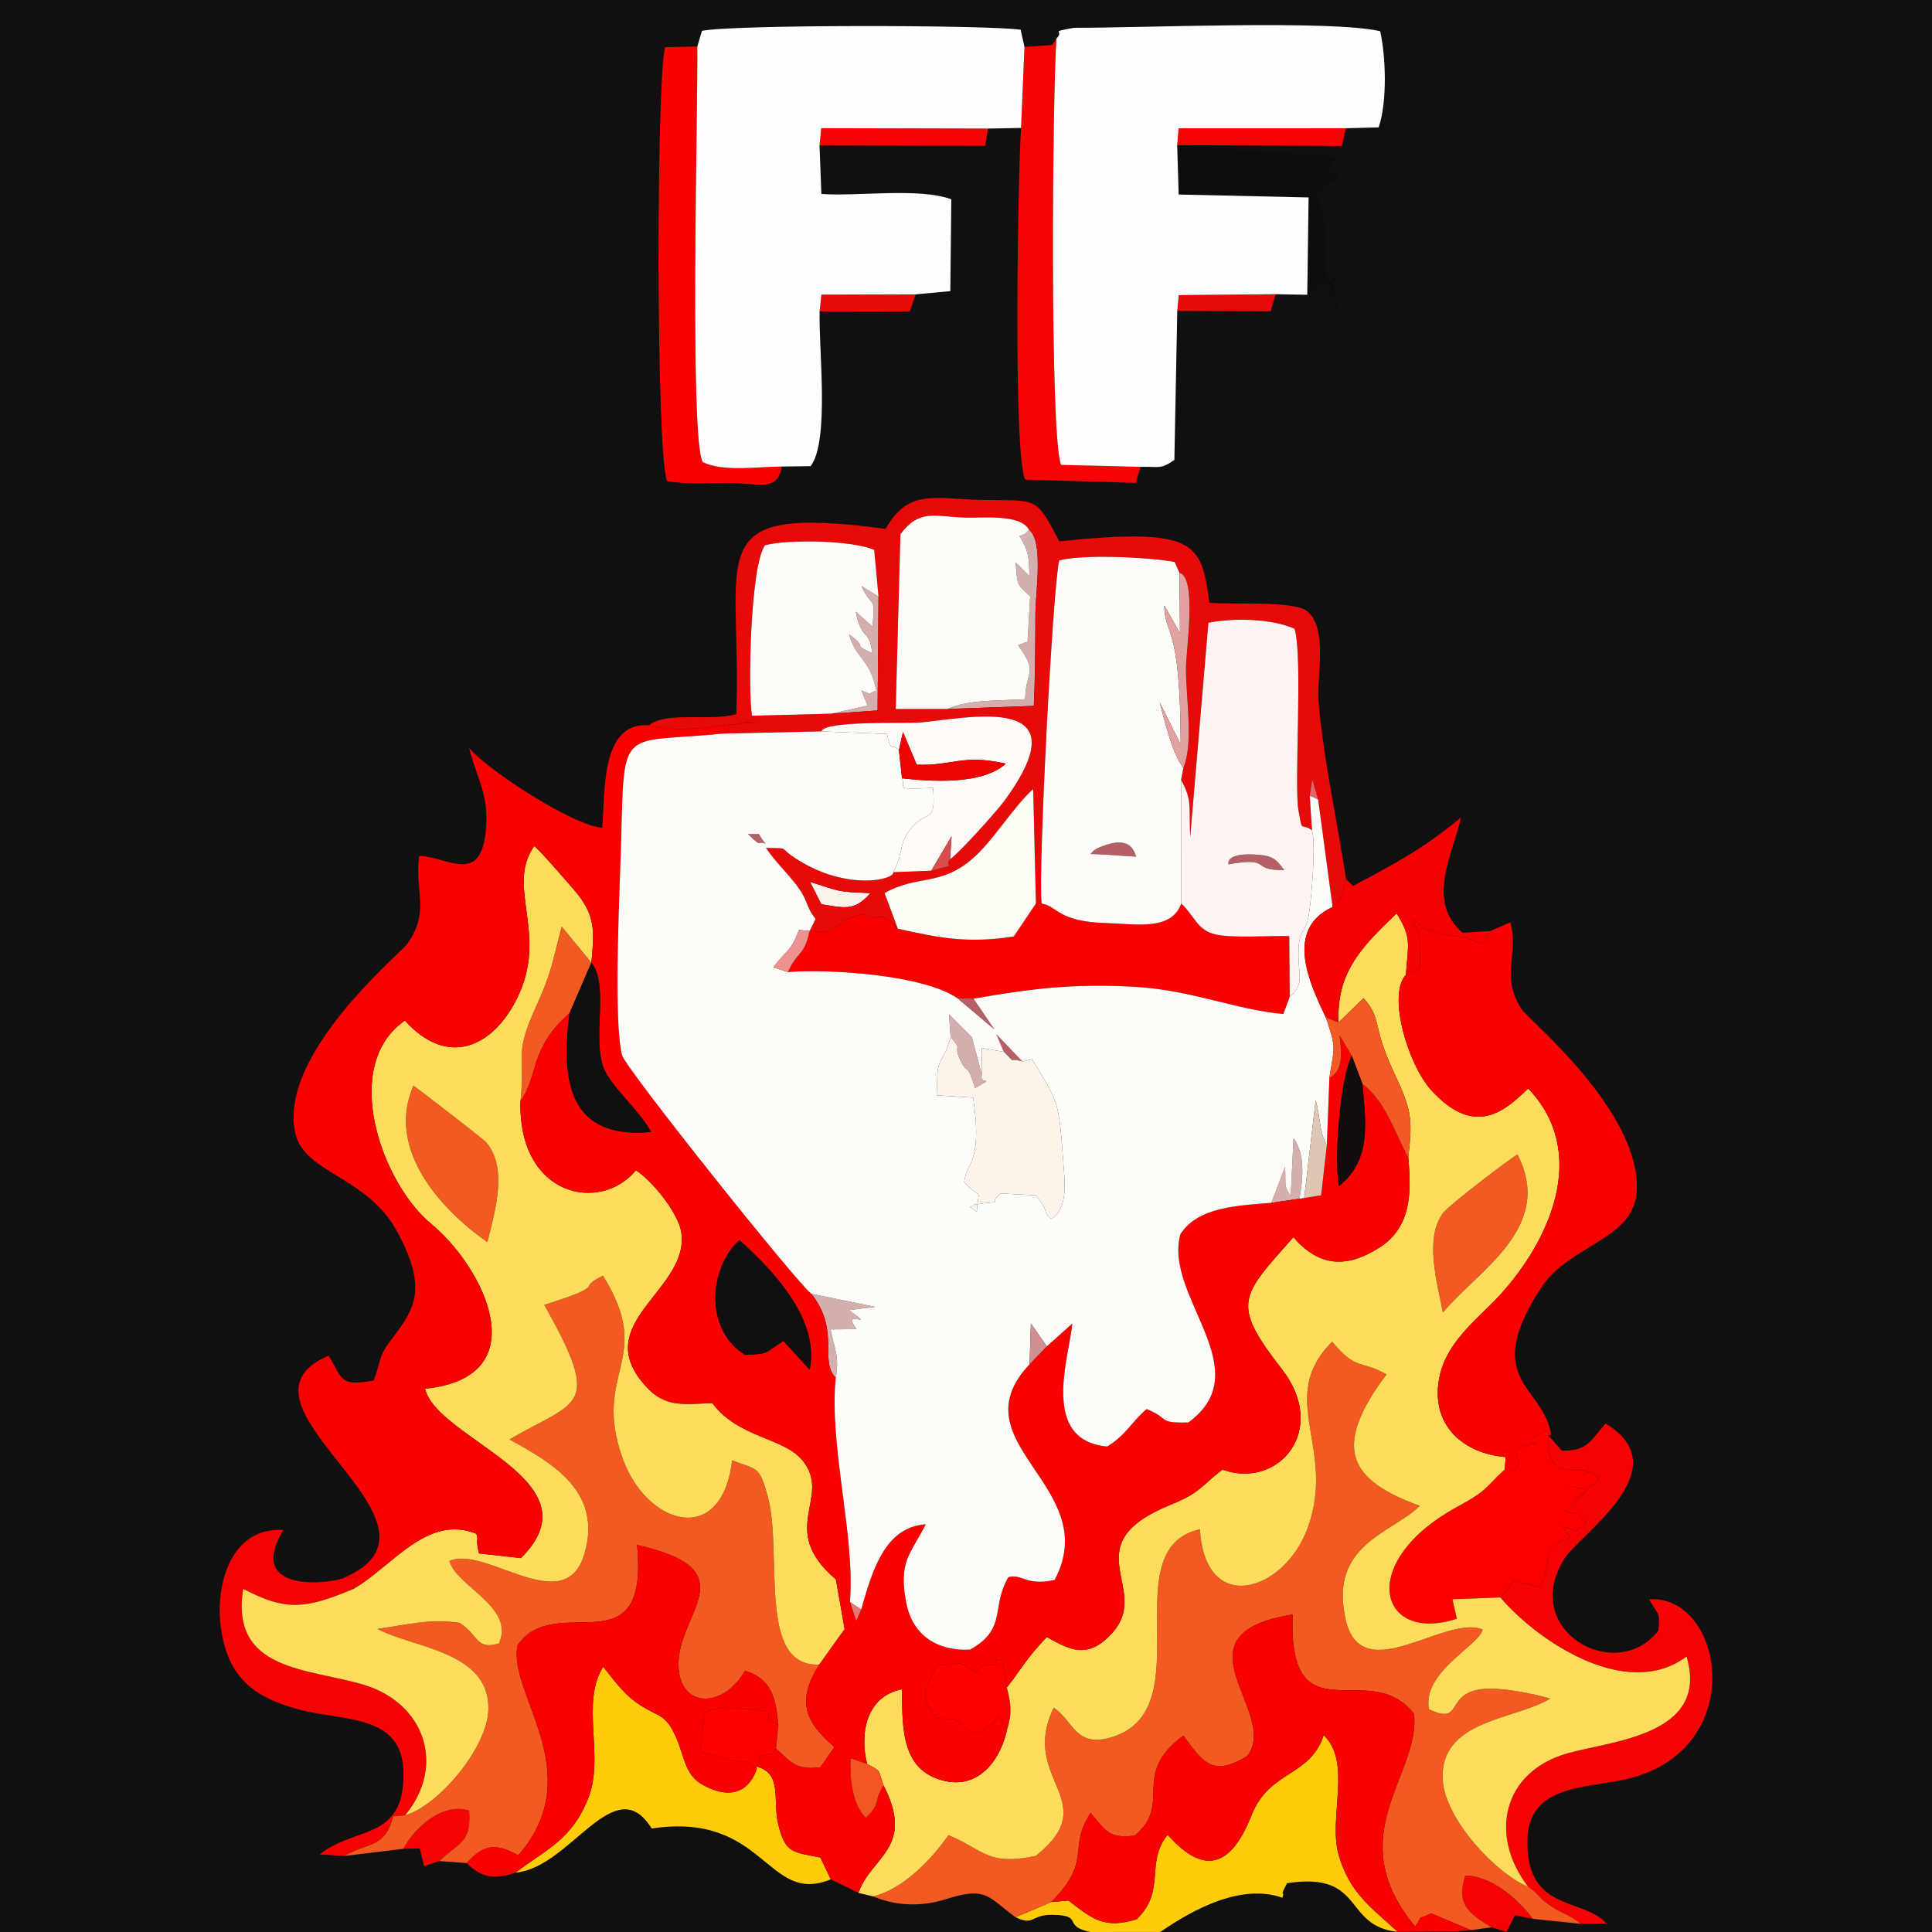 <?xml version="1.0" encoding="UTF-8"?>
<!DOCTYPE svg PUBLIC "-//W3C//DTD SVG 1.1//EN" "http://www.w3.org/Graphics/SVG/1.1/DTD/svg11.dtd">
<!-- Creator: CorelDRAW 2017 -->
<svg xmlns="http://www.w3.org/2000/svg" xml:space="preserve" width="200mm" height="200mm" version="1.1" style="shape-rendering:geometricPrecision; text-rendering:geometricPrecision; image-rendering:optimizeQuality; fill-rule:evenodd; clip-rule:evenodd"
viewBox="0 0 20000 20000"
 xmlns:xlink="http://www.w3.org/1999/xlink">
 <defs>
  <style type="text/css">
   <![CDATA[
    .fil3 {fill:#0D0D0D}
    .fil14 {fill:#0F0F0F}
    .fil0 {fill:#101010}
    .fil20 {fill:#120D0D}
    .fil1 {fill:#B56066}
    .fil26 {fill:#D08F90}
    .fil2 {fill:#D5AEAE}
    .fil27 {fill:#D74E4C}
    .fil24 {fill:#DDC6B3}
    .fil21 {fill:#E1A19E}
    .fil29 {fill:#E36766}
    .fil8 {fill:#E80A08}
    .fil28 {fill:#EA7573}
    .fil22 {fill:#EC0201}
    .fil25 {fill:#ED9190}
    .fil9 {fill:#F25A22}
    .fil19 {fill:#F25A25}
    .fil23 {fill:#F35623}
    .fil7 {fill:#F50403}
    .fil17 {fill:#F60101}
    .fil11 {fill:#FA0101}
    .fil18 {fill:#FBFCF4}
    .fil10 {fill:#FCDC5A}
    .fil4 {fill:#FCF3EB}
    .fil6 {fill:#FD0000}
    .fil5 {fill:#FECC0B}
    .fil15 {fill:#FEF5F3}
    .fil16 {fill:#FEFAF6}
    .fil12 {fill:#FEFCF8}
    .fil13 {fill:#FEFEFE}
   ]]>
  </style>
 </defs>
 <g id="Capa_x0020_1">
  <rect class="fil0" width="20000" height="20000"/>
  <path class="fil1" d="M13294.94 9007.22c-90.49,-120.95 -121.05,-152.18 -313.7,-161.6 -302.33,-14.78 -263.07,100.48 -264.23,101.9 468.15,-80.78 211.61,65.55 577.93,59.7z"/>
  <path class="fil1" d="M11288.62 8840.17c172.53,4.47 326.53,21.33 474.05,27.57 -17.79,-23.81 -35.28,-238.91 -373.47,-99.01 -76.4,31.6 -74.84,48.24 -100.58,71.44z"/>
  <polygon class="fil1" points="10078,10338.07 9905.8,10329.88 10295.22,10657.98 "/>
  <path class="fil1" d="M10391.52 10888.38c155.01,151.23 14.28,47.95 192.4,99.86l-270.62 -283.52 78.22 183.66z"/>
  <path class="fil1" d="M7926.04 8734.25c-120.92,-139.93 0.16,-88.65 -184.06,-102.29 157.5,157.64 88.8,64.9 184.06,102.29z"/>
  <path class="fil2" d="M9809.9 7338.97l891.97 -31.58c15.07,-318.11 15.72,-639.64 16.92,-959.17 0.81,-212.7 86.36,-751.63 -66.95,-863.59 -60.2,61.32 -14.5,27.98 -98.72,65.52 101.74,162.77 99.33,231.77 102.69,412.14l-142.36 -140.23c23.89,233.89 -4.92,207.01 150.72,351.25l-26.88 469.94c-1.8,7.91 -18.56,5.11 -21.02,5.99l-49.61 18.59c-3.55,1.35 -18.57,7.7 -27.67,11.97 216.5,297.81 80.22,248.22 73.03,558.38 -250.56,16.96 -586.86,0.16 -802.12,100.79z"/>
  <path class="fil2" d="M8604.18 7388.05l480.88 -33.55 9.37 -1178.46 -176.74 -109.79c109.6,245.6 149.54,80.47 113.98,418.77l-173.57 -154c63.62,319.19 136.99,160.13 172.39,431.28 -233.88,-108.76 -24.6,-39.13 -241.97,-197.18 78.53,272.43 212.03,238.56 283.74,585.1 -118.47,31.73 -6.97,55.56 -155.47,-3.2l64.67 157.02 -377.28 84.01z"/>
  <path class="fil2" d="M8651.68 14263.24c36.42,-208.64 -3.91,-275.35 -54.79,-501.33l269.79 -2.96c-174.01,-239.11 231.29,32.15 -76.98,-197.19l270.04 -33 -660.49 -135.47c302.21,382.61 76.97,692.07 252.43,869.95z"/>
  <path class="fil2" d="M9841.63 10737.9c133.94,148.68 17.49,63.98 101.43,240.13 77.32,162.26 61.51,-3.02 150.64,285.63 234.6,-140.39 42.52,-7.16 69.67,-141.89l-102.25 -383.73 -237.69 -237.47 18.2 237.33z"/>
  <path class="fil2" d="M13160.55 12451.38l290.69 -41.81c40.04,-213.14 58.81,-466.75 -60.88,-628.19l-28.48 594.58c-80.19,-99.46 -46.75,-124.97 -59.35,-295.61l-141.98 371.03z"/>
  <path class="fil3" d="M13532.88 3051.62l190.01 -136.9c121.83,164.77 79.63,-105.63 97.27,171.78 17.31,272.26 -2.82,45.35 -46.03,78.4 151.8,52.1 43.65,13.32 95.17,-14.7 -106.92,-175.63 -154.58,-49.07 -23.36,-293.24l-99.57 52.63c-94.36,-444.47 56.47,-441.46 -115.14,-898.75l256.28 -199.78c-72.05,-7.41 -49.88,7.19 -141.67,-71.34l76.66 -83.07c9.52,-11.24 13.56,-6.23 23.38,-35.8l-1659.57 -116.15 15.4 509.05 1344.75 30.3 -13.58 1007.57z"/>
  <path class="fil4" d="M10583.92 10988.24c-178.12,-51.91 -37.39,51.37 -192.4,-99.86l-227.02 -38.42 -1.13 271.81c-27.15,134.73 164.93,1.5 -69.67,141.89 -89.13,-288.65 -73.32,-123.37 -150.64,-285.63 -83.94,-176.15 32.51,-91.45 -101.43,-240.13l-46.84 134.21c-113.27,201.89 -83.69,172.81 -98.7,466.05l377.37 24.64c24.5,167.95 48.79,374.82 15.13,553.81 -29.59,157.28 -82.39,154.08 -107.72,319.69 199.81,219.53 148.44,19.88 131.41,307.5 -132.12,-84.48 -40.57,-31.46 -27.15,-72.97 374.86,-57.43 109.3,26.38 271.35,-116.32l366.77 19.21c153.61,188.08 63.6,175.28 161.71,244.55 174.3,-116.19 137.99,-371.3 120.98,-605.85 -46.97,-647.66 -55.54,-599.58 -320.65,-1047.19l-101.37 23.01z"/>
  <path class="fil4" d="M8503.32 9361.22c235.32,35.37 340.26,76.18 506.96,-115.66 -357.69,-15.83 -291.18,-11.23 -625.14,-116.52l118.18 232.18z"/>
  <path class="fil5" d="M10883.53 19689.48l-370.37 157.7c194.33,92.44 156.19,-27.11 379.76,-24.69 337.73,3.63 92.88,115.43 396.23,177.51l723.54 -0.79c332.43,-230.16 835.24,-505.55 1262.41,-353.81 31.57,-89.49 -38.55,18.46 47.89,-150.65 811.11,-124.76 575.29,445.61 1146.28,503.55 -277.12,-255.27 -498.23,-401.59 -611.85,-797.29 -109.66,-381.99 141.54,-956.96 -154.37,-1238.95 -139.74,432.84 -561.87,362.19 -745.11,825.16 -211.27,533.82 -486.04,639.19 -870.65,206.31 -237.11,294.66 -10.58,575.02 -321.1,875.67 -330.77,98.27 -449.49,4.65 -704.89,-194.89l-177.77 15.17z"/>
  <path class="fil5" d="M5335.79 19385.1c569.07,-45.33 1026.13,-1078.13 1410.2,-456.53 1179.66,-177.58 1187.6,800.05 1854.26,526.31l-107.65 -225.26c-279.19,-59.3 -364.48,-35.97 -437.18,-349.22 -59.38,-255.95 47.12,-521.36 -225.51,-593.65l4.03 27.34c-95.23,269.66 -314.97,300.92 -561.98,160.97 -181.36,-102.73 -185.26,-282.55 -266.39,-473.39 -119.59,-281.34 -189.13,-215.5 -416.2,-375.69 -143.63,-101.3 -246.4,-249.5 -345.03,-371.73 -238.83,381.27 17.4,922.06 -154.44,1359.69 -167.79,427.29 -425.61,524.78 -754.11,771.16z"/>
  <path class="fil6" d="M15576.48 15212.29c-201.76,181.5 -161.04,207.11 -485.74,383.09 -1060.1,574.47 -815.15,1427.37 -9.71,1161.51l-44.98 -201.97 495.6 -17.9 146.34 -177.28 253.54 71.86c193.81,-293.65 -48.32,-395.38 323.92,-509.97l-80.5 -117.39c243.36,50.44 55.43,77.86 250.51,-37.83 -161.9,-142.92 22.17,-57.22 -226.53,-123.02l230.34 -224.08 -223.63 -36.45c294.57,38.13 176.61,50.13 354.37,-73.47 -108.81,-70.72 -36.42,-52.23 -165.23,-82.65 -102.71,-24.25 -413.28,59.1 -364.63,-366.35l27.32 -6.1 -63.27 -46.99c-379.46,223.57 187.49,56.94 -302.22,186.28l31.52 167.67c-54.14,91.87 -12.36,60.7 -147.02,51.04z"/>
  <path class="fil6" d="M10422.66 17917.13c54.83,-186.03 46.84,-264.7 -0.1,-448.07 -85.02,-524.75 -45.33,-103.8 -159.54,-390.17 147.92,295.44 -74.41,38 -156.62,242.71 -13.86,-10.69 -29.43,-28 -39.59,-34.51 -164.24,-105.23 -85.51,-57.47 -366.46,-47.45 -123.68,256.57 -192.33,288 -9.25,548.8l188.88 7.55c86.66,36.22 188.37,306.31 467.1,-34.06l75.58 155.2z"/>
  <path class="fil6" d="M7833.94 18314.09l-4.03 -27.34c136.89,-149.71 -120.68,-81.33 165.64,-132.51l37.98 -53.82 24.13 -240.56c-132.23,-93.14 -98.03,13.97 -102.8,-146.2l-324.84 -28.1c-135.97,-15.84 -219.11,-5.56 -338.14,42.45l-37.1 415.33c170.89,27.91 211.82,55.88 317.38,79.8 156.03,35.36 104.3,-35.62 261.78,90.95z"/>
  <path class="fil7" d="M16030.15 14860.39c-48.65,425.45 261.92,342.1 364.63,366.35 128.81,30.42 56.42,11.93 165.23,82.65 -177.76,123.6 -59.8,111.6 -354.37,73.47l223.63 36.45 -230.34 224.08c248.7,65.8 64.63,-19.9 226.53,123.02 -195.08,115.69 -7.15,88.27 -250.51,37.83l80.5 117.39c-372.24,114.59 -130.11,216.32 -323.92,509.97l-253.54 -71.86 -146.34 177.28c348.89,413.65 1285.59,1087.32 1928,611.58 239.02,811.53 -762.6,870.18 -1228.81,1000.53 -671.88,187.85 -824.06,845.08 -411.52,1383.06 162.76,114.16 73.82,91.09 235.28,199.09 141.34,94.55 174.01,75.95 312.54,184.57l263.67 -3.84c-252.09,-275.24 -830.79,-116.43 -818.93,-861.7 9.28,-582.3 616.3,-536.6 1030.75,-634.27 1274.44,-300.33 1003.52,-1909.97 230.03,-1860.17 89.49,176.22 114.23,103.78 94.91,324.52 -435.17,562.34 -1443.54,0.84 -971.93,-746.6 161.44,-255.85 1198.2,-927.57 425.89,-1397.43 -151.39,165.73 -179.77,288.51 -454.75,280.22l-136.63 -156.19z"/>
  <path class="fil7" d="M10605.46 485.37l-35.47 839.09c-32.02,484.33 -84.38,3374.05 42.37,3640.69l1146.36 33.66 46.49 -165.84 -820.65 -20.5c-119.98,-282.77 -88.93,-3887.08 -47.6,-4413.92l-45.26 67.12 -286.24 19.7z"/>
  <path class="fil7" d="M3564.02 19212.79c257.04,-147.68 422.89,-78.83 506.35,-410.97l123.76 -10.24c425.51,-515.14 201.12,-1161 -427.82,-1350.57 -572.32,-172.49 -1385.45,-137.3 -1249.11,-993.31 447.05,233.36 642.01,207.9 1135.57,3.73 51.32,-170.28 76.97,-125.04 -105.61,-111.9 -192.26,64.16 -999.2,136.88 -613.9,-501.34 -532.21,-32.67 -706.85,548.03 -648.1,1000.7 67.68,521.53 337.88,733.79 816.63,859.54 470.66,123.65 1077.65,41.85 1075.41,672.02 -2.42,688.67 -497.39,528.88 -867.64,826.93l254.46 15.41z"/>
  <polygon class="fil7" points="8483.69,1505.99 10198.03,1510.09 10229.08,1330.98 8502.08,1326.93 "/>
  <polygon class="fil7" points="12186.05,1502.57 13890.82,1511.26 13932.43,1327.73 12201.16,1327.94 "/>
  <path class="fil7" d="M4175.16 19138.91l170.67 -3.76 44.69 183.21 158.08 -52.95c198.66,-193.11 333.43,-184.85 308.22,-521.54 -275.19,-91 -566.13,177.71 -681.66,395.04z"/>
  <path class="fil7" d="M15439.94 19951.62l156.31 46.98 85.25 -171.66 185.53 36.62c-149.46,-205.52 -432,-448.96 -698.92,-447.53 -94.67,303.99 37.02,388.89 271.83,535.59z"/>
  <path class="fil8" d="M8385.14 9129.04c333.96,105.29 267.45,100.69 625.14,116.52 -166.7,191.84 -271.64,151.03 -506.96,115.66l-118.18 -232.18zm2266.7 -3644.41c153.31,111.96 67.76,650.89 66.95,863.59 -1.2,319.53 -1.85,641.06 -16.92,959.17l-891.97 31.58 -537.37 1.05 48.82 -1809.9c196.95,-263.36 351.27,-182.9 664.99,-172.12 184.75,6.35 579.71,-39.83 665.5,126.63zm-1557.41 691.41l-9.37 1178.46 -480.88 33.55 -820.42 21.07c-42.57,-287.98 -15.03,-1554.19 134.87,-1764.31 242.26,-64.7 901.56,-51.52 1130.98,47.49l44.82 483.74zm-2375.83 1332.43c444.31,109.93 835.96,-52.41 1192.21,-22.7 -14.46,-0.31 -195.4,-9.47 -197.22,-9.08 -282.18,59.44 -75.73,-18.39 -223.94,116.96l1013.54 -22.52c32.62,-114.34 874.03,-78.62 1029.64,-92.51 484.37,-43.26 1695.09,-321.36 862.58,813.95 -77.24,105.33 -481.07,554.67 -560.52,601.64 -80.4,100.57 127.7,35.41 -194.41,119.05l-392.85 15.37c11.71,78.77 -469.57,192.13 -976.93,-120.59 -254.11,-156.64 -58.87,-119.34 -341.83,-130.93 103.7,151.24 180.42,216.06 292.58,355.4 158.66,197.11 108.07,239.71 221.56,379.77l-61.28 125.06c341.14,36.41 188.62,-82 546.04,-174.75 114.37,67.56 20.07,35.45 229.21,26.28l137.42 125.34 -137.23 -369.21c345.81,-197.37 602.24,-59.27 950.16,-392.52 204.27,-195.65 393.2,-510.8 588.38,-684.01l28.08 1185.04 60.06 0c-42.42,-254.41 116.06,-3317.96 181.84,-3552.43 247.76,-65.83 932.3,-32.68 1194.29,16.46l50.19 112.75c182.74,49.66 68.69,787.63 67.16,985.03 -2.37,302.95 81.34,771.56 -27.2,1033.38l-23.44 123.92c116.24,220.4 80.02,251.33 93.9,596.61l188.89 -2222.68c268.17,-51.6 657.61,-42.88 890.91,62.25 89.89,278.01 -6.57,1624.39 41.43,1882.78 46.58,250.8 16.79,114.52 140.12,203.85l-23.92 -361.34 26.72 -170.04 60.6 212 149.34 1112.76c86.29,-96.81 41.41,-12.22 99.31,-143.83 1.37,-3.11 38.61,-133.03 41.41,-141.21 -87.26,-570.67 -243.23,-1290.55 -285.99,-1847.44 -20.18,-262.81 102.36,-758.87 -123.28,-932.56 -139.05,-107.04 -787.72,-63.57 -1006.99,-83.14 -82.16,-630.8 -142.15,-779.83 -1553.13,-636.92 -252.31,-478.28 -220.76,-416.79 -811.21,-428.46 -468.47,-9.26 -752.34,-122.25 -985.97,299.47 -1954.66,-258.37 -1484.14,247.45 -1546.45,1917.49 -248.65,79.46 -727.67,-33.48 -903.78,116.26z"/>
  <polygon class="fil8" points="8484.92,3223.54 9416.88,3225.4 9479.89,3047.28 8503.13,3050.01 "/>
  <polygon class="fil8" points="12187.07,3218.39 13153.8,3222.65 13205.42,3045.65 12202.48,3055.02 "/>
  <path class="fil9" d="M9037.93 19631.21c237.36,100.97 500.06,109.6 761.44,26.75 418.51,-132.67 427.61,-18.38 713.79,189.22l370.37 -157.7c433.33,-441.53 160.62,-539.59 405.56,-921.61 154.91,175.09 184.78,271.2 459,234.04 397.99,-337.59 -51.58,-626.14 502.39,-1034.45 194.09,261.42 294.27,439.25 661.59,210.01 346.01,-446.77 -814.86,-1259.19 469.51,-1463.65 -49.73,1309.73 800.43,426.51 1256.52,1029.66 68.14,630.73 -772.53,1251.56 11.19,2200.45 108.78,-159.45 -8.09,-46.36 164.51,-137.45l414.06 173.99 212.08 -28.85c-234.81,-146.7 -366.5,-231.6 -271.83,-535.59 266.92,-1.43 549.46,242.01 698.92,447.53l500.11 52.29c-138.53,-108.62 -171.2,-90.02 -312.54,-184.57 -161.46,-108 -72.52,-84.93 -235.28,-199.09 -327.35,-133.49 -862.1,-696.82 -884.25,-1108.1 -33.66,-625.41 749.66,-617.42 1112.08,-839.93 -182.46,-55.38 -527.45,-122.7 -717.18,-96.95 -371.99,50.51 -182.65,375 -536.78,207.3 -75.58,-384.5 516.81,-659.11 555.75,-825.19 -383.09,-163.69 -1256.78,624.78 -1419.42,-106.55 -172.46,-775.52 472.28,-885.79 768.16,-1173.94 -705.3,-259.08 -934.07,-575.82 -344.56,-1361.39 -283.77,-158.37 -302.29,-29.72 -563.31,-338.17 -582.03,585.39 43.45,1087.65 -247.69,1914.79 -237.05,673.51 -1067.34,935.92 -1120.6,26.22 -909.02,206.1 27.04,1849.35 -899.07,2148.6 -391.88,126.64 -409.61,-168.56 -614.52,-300.49 -362.92,744.93 528.82,963.85 -185.54,1534.07 -500.07,105.05 -533.46,-59.55 -903.17,-215.57 -169.48,242.41 -463.52,558.19 -781.29,634.32z"/>
  <path class="fil9" d="M4194.13 18791.58l-123.76 10.24c-83.46,332.14 -249.31,263.29 -506.35,410.97l611.14 -73.88c115.53,-217.33 406.47,-486.04 681.66,-395.04 25.21,336.69 -109.56,328.43 -308.22,521.54l281.33 21.09c196.48,-216.87 330.31,-193.32 534.77,-79.32 743.51,-854.45 -119.15,-1688.19 -5.71,-2177.4 395.67,-571.98 1362.76,274.56 1235.92,-1036.39 1196.55,269.97 368.15,723.05 432.33,1300.65 43.43,390.83 466.14,382.35 686.06,0.36 271.54,88.1 319.46,276.94 344.36,565.46l-24.13 240.56c152.65,135.9 198.32,227.78 458.06,194.93l147.04 -210.28c-316.01,-268.23 -390.02,-486.32 -157.59,-853.47 -651.79,28.89 -370.78,-1162.99 -535.86,-1750.12 -85.03,-302.43 -99.78,-264.96 -366.14,-363.34 -108.41,908.03 -884.97,668.91 -1132.22,-17.23 -326.33,-905.52 339.68,-1020.02 -204.99,-1895.31 -301.76,146.7 85.2,81.92 -607.49,302.6 608.95,1084.21 345.32,978.35 -359.99,1392.99 444.09,244.04 964.99,540.43 775.46,1184.15 -201.93,685.9 -1024.96,-94.26 -1397.75,74.24 73.69,265.71 684.23,475.17 512.5,853.77 -241.69,69.52 -202.01,-82.27 -406.63,-213.36 -308.13,-47.92 -544.43,20.48 -849.58,62.06 359.63,197.4 1156.6,228.49 1147.51,827.67 -6.17,407 -526.66,1009.2 -861.73,1101.86z"/>
  <path class="fil9" d="M5045.33 12858.71c79.78,-321.75 217.76,-776.22 -19.38,-1040.52 -25.47,-28.37 -723.06,-567.02 -746.3,-579.76 -289.64,665.39 294.35,1290.14 765.68,1620.28z"/>
  <path class="fil9" d="M14937.02 13587.26c361.81,-436.17 1159.69,-877.92 772.5,-1635.23 -60.74,27.1 -703.43,518.72 -767.91,601.38 -200.07,256.41 -64.83,724.84 -4.59,1033.85z"/>
  <path class="fil9" d="M5387.63 11399.63c184.37,-246.58 88.48,-544.93 508.1,-911.74l226.37 -523.58 -307.48 -372.46c-98.78,373.2 -103.38,472.33 -265.42,827.85 -235.65,517.03 -106.69,491.3 -161.57,979.93z"/>
  <path class="fil10" d="M14937.02 13587.26c-60.24,-309.01 -195.48,-777.44 4.59,-1033.85 64.48,-82.66 707.17,-574.28 767.91,-601.38 387.19,757.31 -410.69,1199.06 -772.5,1635.23zm-1080.28 -3002.99l258.46 -251.68c193.14,214.69 83.72,276.34 311.87,762.8 173.83,370.64 203.41,468.65 150.85,885.33 34.65,365.06 32.1,722.94 -296.84,933.22 -356.1,227.65 -636.88,188.72 -892.25,-106.35 -547.29,618.92 -649.94,681.27 -117.25,1368.28 487.46,628.66 -36.91,1246.23 -617.45,1037.8 -230.36,178.45 -230.13,238.91 -531.75,361.48 -1030.98,418.97 -192.13,866.69 -607.01,1327.44 -251.49,279.29 -435.24,179.9 -678.7,44.68 -217.59,223.98 -253.9,320.18 -414.11,521.79 46.94,183.37 54.93,262.04 0.1,448.07 -85.33,360.24 -349.12,650.86 -749.58,485.29 -359.55,-148.66 -327.96,-592.33 -337.35,-914.63 -369.74,72.74 -438.49,460.32 -359.59,771.71 153.88,85.13 109.19,48.37 171.19,224.24 330.14,645.37 -129.54,734.02 -260.75,1111.56l151.35 35.91c317.77,-76.13 611.81,-391.91 781.29,-634.32 369.71,156.02 403.1,320.62 903.17,215.57 714.36,-570.22 -177.38,-789.14 185.54,-1534.07 204.91,131.93 222.64,427.13 614.52,300.49 926.11,-299.25 -9.95,-1942.5 899.07,-2148.6 53.26,909.7 883.55,647.29 1120.6,-26.22 291.14,-827.14 -334.34,-1329.4 247.69,-1914.79 261.02,308.45 279.54,179.8 563.31,338.17 -589.51,785.57 -360.74,1102.31 344.56,1361.39 -295.88,288.15 -940.62,398.42 -768.16,1173.94 162.64,731.33 1036.33,-57.14 1419.42,106.55 -38.94,166.08 -631.33,440.69 -555.75,825.19 354.13,167.7 164.79,-156.79 536.78,-207.3 189.73,-25.75 534.72,41.57 717.18,96.95 -362.42,222.51 -1145.74,214.52 -1112.08,839.93 22.15,411.28 556.9,974.61 884.25,1108.1 -412.54,-537.98 -260.36,-1195.21 411.52,-1383.06 466.21,-130.35 1467.83,-189 1228.81,-1000.53 -642.41,475.74 -1579.11,-197.93 -1928,-611.58l-495.6 17.9 44.98 201.97c-805.44,265.86 -1050.39,-587.04 9.71,-1161.51 324.7,-175.98 283.98,-201.59 485.74,-383.09l10.3 -128.98c-429.73,-35.51 -759.8,-313.67 -695.48,-774.71 56.52,-405.08 396.7,-642.35 627.73,-893.57 524.85,-570.71 937.7,-1480.85 300.74,-2147.07 -222.06,211.83 -545.4,531.36 -1010.97,8.65 -231.67,-260.15 -449.21,-976.56 -254.9,-1185.89 20.7,-313.59 65.86,-377.95 -96.67,-635.44 -344.51,334.9 -624.02,594.96 -600.49,1128.99z"/>
  <path class="fil10" d="M5045.33 12858.71c-471.33,-330.14 -1055.32,-954.89 -765.68,-1620.28 23.24,12.74 720.83,551.39 746.3,579.76 237.14,264.3 99.16,718.77 19.38,1040.52zm-1392.56 3592.72c-493.56,204.17 -688.52,229.63 -1135.57,-3.73 -136.34,856.01 676.79,820.82 1249.11,993.31 628.94,189.57 853.33,835.43 427.82,1350.57 335.07,-92.66 855.56,-694.86 861.73,-1101.86 9.09,-599.18 -787.88,-630.27 -1147.51,-827.67 305.15,-41.58 541.45,-109.98 849.58,-62.06 204.62,131.09 164.94,282.88 406.63,213.36 171.73,-378.6 -438.81,-588.06 -512.5,-853.77 372.79,-168.5 1195.82,611.66 1397.75,-74.24 189.53,-643.72 -331.37,-940.11 -775.46,-1184.15 705.31,-414.64 968.94,-308.78 359.99,-1392.99 692.69,-220.68 305.73,-155.9 607.49,-302.6 544.67,875.29 -121.34,989.79 204.99,1895.31 247.25,686.14 1023.81,925.26 1132.22,17.23 266.36,98.38 281.11,60.91 366.14,363.34 165.08,587.13 -115.93,1779.01 535.86,1750.12l262.55 -367.04 -90.47 -514.8c-618.46,-525.01 -28,-846.7 -347.68,-1234 -195.47,-236.81 -657.66,-226.51 -931.77,-590.51 -323.16,8.29 -511.27,58.4 -739.6,-234.68 -482.86,-619.79 506.94,-951.83 418.42,-1534.21 -31.11,-204.67 -307.8,-539.4 -469.79,-641.25 -363.15,442.62 -1218.28,281.18 -1195.07,-715.48 54.88,-488.63 -74.08,-462.9 161.57,-979.93 162.04,-355.52 166.64,-454.65 265.42,-827.85l307.48 372.46c30.22,-338.83 46.14,-492.41 -184.86,-758.32 -65.8,-75.75 -350.92,-408.82 -407.15,-447 -300.07,424.35 154.37,906.66 -177.39,1575.73 -256.33,516.99 -726.39,714.34 -1161.11,230.2 -672.93,463.89 -241.11,1680.27 268.6,2101.09 558.46,461.08 1108.87,1592.7 -60.04,1709.9 123.81,528.55 1809.3,947.7 991.65,1753.59l-433.9 -48.6c-39.49,-181.08 0.36,-113.08 -26.07,-203.25 -513.4,-207.54 -876.54,345.82 -1279.06,573.78z"/>
  <path class="fil11" d="M7715.05 14025.8c-420.94,-251.4 -382.21,-895.48 -60.47,-1188.68 361.32,326.3 831.48,825.9 727.5,1342.02l-271.73 -297.6c-207.83,130.45 -133.6,131.45 -395.3,144.26zm-4167.89 2313.73c182.58,-13.14 156.93,-58.38 105.61,111.9 402.52,-227.96 765.66,-781.32 1279.06,-573.78 26.43,90.17 -13.42,22.17 26.07,203.25l433.9 48.6c817.65,-805.89 -867.84,-1225.04 -991.65,-1753.59 1168.91,-117.2 618.5,-1248.82 60.04,-1709.9 -509.71,-420.82 -941.53,-1637.2 -268.6,-2101.09 434.72,484.14 904.78,286.79 1161.11,-230.2 331.76,-669.07 -122.68,-1151.38 177.39,-1575.73 56.23,38.18 341.35,371.25 407.15,447 231,265.91 215.08,419.49 184.86,758.32 187.18,237.04 5,771.21 126.83,1090.8 72.9,191.23 384.61,454.24 490.07,663.3 -856.27,78.35 -933.01,-532.18 -843.27,-1230.52 -419.62,366.81 -323.73,665.16 -508.1,911.74 -23.21,996.66 831.92,1158.1 1195.07,715.48 161.99,101.85 438.68,436.58 469.79,641.25 88.52,582.38 -901.28,914.42 -418.42,1534.21 228.33,293.08 416.44,242.97 739.6,234.68 274.11,364 736.3,353.7 931.77,590.51 319.68,387.3 -270.78,708.99 347.68,1234l90.47 514.8 -262.55 367.04c-232.43,367.15 -158.42,585.24 157.59,853.47l-147.04 210.28c-259.74,32.85 -305.41,-59.03 -458.06,-194.93l-37.98 53.82c-286.32,51.18 -28.75,-17.2 -165.64,132.51 272.63,72.29 166.13,337.7 225.51,593.65 72.7,313.25 157.99,289.92 437.18,349.22l107.65 225.26 286.33 140.42c131.21,-377.54 590.89,-466.19 260.75,-1111.56 -117.58,174.37 -9.09,165.5 -184.76,334.56 -146.62,-155.14 -165.48,-411.75 -156.31,-615.84l169.88 57.04c-78.9,-311.39 -10.15,-698.97 359.59,-771.71 9.39,322.3 -22.2,765.97 337.35,914.63 400.46,165.57 664.25,-125.05 749.58,-485.29l-75.58 -155.2c-278.73,340.37 -380.44,70.28 -467.1,34.06l-188.88 -7.55c-183.08,-260.8 -114.43,-292.23 9.25,-548.8 280.95,-10.02 202.22,-57.78 366.46,47.45 10.16,6.51 25.73,23.82 39.59,34.51 82.21,-204.71 304.54,52.73 156.62,-242.71 114.21,286.37 74.52,-134.58 159.54,390.17 160.21,-201.61 196.52,-297.81 414.11,-521.79 243.46,135.22 427.21,234.61 678.7,-44.68 414.88,-460.75 -423.97,-908.47 607.01,-1327.44 301.62,-122.57 301.39,-183.03 531.75,-361.48 580.54,208.43 1104.91,-409.14 617.45,-1037.8 -532.69,-687.01 -430.04,-749.36 117.25,-1368.28 255.37,295.07 536.15,334 892.25,106.35 328.94,-210.28 331.49,-568.16 296.84,-933.22 -133.73,-238.15 -228.28,-573.94 -474.22,-761.21 34.47,403.49 97.56,788.96 -242.82,1058.04 -53.13,-279.58 11.97,-1119.24 133.19,-1347.91l-127.12 -211.5c19.21,155.71 48.9,362.22 -105.19,439.25l-26.35 698.51 -58.83 517.32 -175.78 28.44 -49.56 7.91 -290.69 41.81c-321.88,27.89 -762.68,36.76 -941.53,326.56 -176.98,639.63 824.7,1403.24 83.3,1947.01 -330.11,8.39 -180.47,-39.08 -432.59,-138.04 -140.86,113.25 -210.81,268.31 -408.58,387.05 -696.78,-63.49 -393.85,-921.01 -360.45,-1273.02l-263.58 236.03 -179.35 185.86c-770.05,818.05 771.91,1265.05 259.82,2232.47 -304.51,65.35 -332.09,-67.24 -478.49,-28.75 -185.53,316.11 -8.39,531.71 -396.18,750.07 -326.69,17.81 -593.38,-137.87 -660.15,-479.39 -84.75,-433.48 40.12,-502.05 201.02,-817.97 -433.06,29.08 -558.19,499.45 -669.11,883.88l-50.3 116.54 -65.68 -196.72c56.36,-673.69 -218.15,-1618.85 -147.02,-2319.72 -175.46,-177.88 49.78,-487.34 -252.43,-869.95 -152.94,-114.71 -1926.79,-2338.95 -1959.81,-2469.4 -94.65,-373.89 -19.79,-1782.81 -8.22,-2250.6 29.23,-1181.27 -2.02,-972.57 1058.43,-1079.64 148.21,-135.35 -58.24,-57.52 223.94,-116.96 1.82,-0.39 182.76,8.77 197.22,9.08 -356.25,-29.71 -747.9,132.63 -1192.21,22.7 -510.82,-40.25 -451.61,715.46 -484.33,1060.95 -301.76,-20.61 -1197.17,-603.33 -1378.73,-827.87 81.8,324.37 214.66,490.21 171.47,878.66 -61.01,548.84 -412.9,239.71 -686.92,241.51 -52.51,359.79 116.48,568.98 -122.28,907.05 -75.59,107 -1346.91,1151 -1159.88,1965.23 94.43,411.12 736,441.18 1047.26,1004.87 351.74,637.03 159.09,842.18 -73.01,1153.79 -120.21,161.4 -93.46,224.86 -164.21,399.32 -362.78,60.41 -315.57,-14.45 -466.53,-258.16 -1181.45,505.93 1469.22,1747.04 145.72,2305.71z"/>
  <path class="fil11" d="M14553.9 10090.72c-194.31,209.33 23.23,925.74 254.9,1185.89 465.57,522.71 788.91,203.18 1010.97,-8.65 636.96,666.22 224.11,1576.36 -300.74,2147.07 -231.03,251.22 -571.21,488.49 -627.73,893.57 -64.32,461.04 265.75,739.2 695.48,774.71l-10.3 128.98c134.66,9.66 92.88,40.83 147.02,-51.04l-31.52 -167.67c489.71,-129.34 -77.24,37.29 302.22,-186.28l63.27 46.99c-75.26,-510.66 -732,-556.34 -108.07,-1517.85 303.31,-467.43 985.38,-494.48 995.46,-1033.98 15.35,-822.49 -1127.02,-1749.74 -1193.23,-1854.76 -227.25,-360.45 -25.41,-546.73 -116.01,-899.11l-207.27 89.22c-125.63,160.99 105.5,45.43 -109.52,127.14 -217.87,-104.72 -235.21,-45.59 -437.4,-110.38l-120.56 -32.35c-2.9,-1.23 -13.93,-5.23 -16.55,-6.69 -8.31,-4.66 -82.54,-77.64 -116.8,-96.71 43.5,92.87 82.29,181.28 76.18,288 -17.87,312.27 43.1,173.02 -149.8,283.9z"/>
  <path class="fil11" d="M10883.53 19689.48l177.77 -15.17c255.4,199.54 374.12,293.16 704.89,194.89 310.52,-300.65 83.99,-581.01 321.1,-875.67 384.61,432.88 659.38,327.51 870.65,-206.31 183.24,-462.97 605.37,-392.32 745.11,-825.16 295.91,281.99 44.71,856.96 154.37,1238.95 113.62,395.7 334.73,542.02 611.85,797.29l619.09 -6.09 139.5 -11.74 -414.06 -173.99c-172.6,91.09 -55.73,-22 -164.51,137.45 -783.72,-948.89 56.95,-1569.72 -11.19,-2200.45 -456.09,-603.15 -1306.25,280.07 -1256.52,-1029.66 -1284.37,204.46 -123.5,1016.88 -469.51,1463.65 -367.32,229.24 -467.5,51.41 -661.59,-210.01 -553.97,408.31 -104.4,696.86 -502.39,1034.45 -274.22,37.16 -304.09,-58.95 -459,-234.04 -244.94,382.02 27.77,480.08 -405.56,921.61z"/>
  <path class="fil11" d="M9294.4 9614.21l-137.42 -125.34c-209.14,9.17 -114.84,41.28 -229.21,-26.28 -357.42,92.75 -204.9,211.16 -546.04,174.75 -58.43,266.01 -120.43,198.08 -225.56,425.39 439.7,-33.45 1393.89,28.65 1749.63,267.15l172.2 8.19c610.04,-106.23 1033.41,-157.71 1666.97,-122.69 584.68,32.31 1053.78,239.13 1539.87,281.73l66.76 -179.54 -5.19 -627.58c-194.01,-4.36 -570.19,21.25 -747.31,-13.25 -208.89,-40.67 -230.35,-195.98 -371.41,-323.11 -101.32,286.73 -478.2,210.12 -771.07,202.07 -513.66,-14.13 -506.35,-175.7 -672.77,-202.19l-60.06 0 -229.34 340.75c-470.08,73.66 -766.49,17.16 -1200.05,-80.05z"/>
  <path class="fil11" d="M4829.93 19286.5c158.98,154.41 287.19,173.64 505.86,98.6 328.5,-246.38 586.32,-343.87 754.11,-771.16 171.84,-437.63 -84.39,-978.42 154.44,-1359.69 98.63,122.23 201.4,270.43 345.03,371.73 227.07,160.19 296.61,94.35 416.2,375.69 81.13,190.84 85.03,370.66 266.39,473.39 247.01,139.95 466.75,108.69 561.98,-160.97 -157.48,-126.57 -105.75,-55.59 -261.78,-90.95 -105.56,-23.92 -146.49,-51.89 -317.38,-79.8l37.1 -415.33c119.03,-48.01 202.17,-58.29 338.14,-42.45l324.84 28.1c4.77,160.17 -29.43,53.06 102.8,146.2 -24.9,-288.52 -72.82,-477.36 -344.36,-565.46 -219.92,381.99 -642.63,390.47 -686.06,-0.36 -64.18,-577.6 764.22,-1030.68 -432.33,-1300.65 126.84,1310.95 -840.25,464.41 -1235.92,1036.39 -113.44,489.21 749.22,1322.95 5.71,2177.4 -204.46,-114 -338.29,-137.55 -534.77,79.32z"/>
  <path class="fil11" d="M8092.19 4829.65c-247.88,0.31 -606.4,59.1 -817.66,-46.53 -138.39,-240.74 -47.82,-3713.68 -55.89,-4302.28l-334.6 7.94c-91.53,395.38 -92.83,4239.43 22.15,4492.64 207.46,33.84 427.5,16.48 639.96,17.65 306.75,1.67 503.58,98.22 546.04,-169.42z"/>
  <path class="fil12" d="M10163.37 11121.77l1.13 -271.81 227.02 38.42 -78.22 -183.66 270.62 283.52 101.37 -23.01c265.11,447.61 273.68,399.53 320.65,1047.19 17.01,234.55 53.32,489.66 -120.98,605.85 -98.11,-69.27 -8.1,-56.47 -161.71,-244.55l-366.77 -19.21c-162.05,142.7 103.51,58.89 -271.35,116.32 -13.42,41.51 -104.97,-11.51 27.15,72.97 17.03,-287.62 68.4,-87.97 -131.41,-307.5 25.33,-165.61 78.13,-162.41 107.72,-319.69 33.66,-178.99 9.37,-385.86 -15.13,-553.81l-377.37 -24.64c15.01,-293.24 -14.57,-264.16 98.7,-466.05l46.84 -134.21 -18.2 -237.33 237.69 237.47 102.25 383.73zm-2237.33 -2387.52c-95.26,-37.39 -26.56,55.35 -184.06,-102.29 184.22,13.64 63.14,-37.64 184.06,102.29zm-436.39 -1140.6c-1060.45,107.07 -1029.2,-101.63 -1058.43,1079.64 -11.57,467.79 -86.43,1876.71 8.22,2250.6 33.02,130.45 1806.87,2354.69 1959.81,2469.4l660.49 135.47 -270.04 33c308.27,229.34 -97.03,-41.92 76.98,197.19l-269.79 2.96c50.88,225.98 91.21,292.69 54.79,501.33 -71.13,700.87 203.38,1646.03 147.02,2319.72 13.45,11.27 102.53,68.9 115.98,80.18 110.92,-384.43 236.05,-854.8 669.11,-883.88 -160.9,315.92 -285.77,384.49 -201.02,817.97 66.77,341.52 333.46,497.2 660.15,479.39 387.79,-218.36 210.65,-433.96 396.18,-750.07 146.4,-38.49 173.98,94.1 478.49,28.75 512.09,-967.42 -1029.87,-1414.42 -259.82,-2232.47l13.83 -421.63 165.52 235.77 263.58 -236.03c-33.4,352.01 -336.33,1209.53 360.45,1273.02 197.77,-118.74 267.72,-273.8 408.58,-387.05 252.12,98.96 102.48,146.43 432.59,138.04 741.4,-543.77 -260.28,-1307.38 -83.3,-1947.01 178.85,-289.8 619.65,-298.67 941.53,-326.56l141.98 -371.03c12.6,170.64 -20.84,196.15 59.35,295.61l28.48 -594.58c119.69,161.44 100.92,415.05 60.88,628.19l49.56 -7.91 119.24 -1015.5c52.77,198.28 32.82,318.49 115.37,469.74l26.35 -698.51c54.54,-336.04 70.73,-307.05 -37.36,-625.35 -171.23,-359.95 -428.69,-910.72 70.28,-1143.23l-149.34 -1112.76 -87.32 -41.96 23.92 361.34c40.49,140.83 -3.53,709.85 -34.33,881.89 -37.6,210.05 -101.69,129.85 -105.81,383.66 -3.79,235.03 66.36,322.24 -90.2,456.59l-66.76 179.54c-486.09,-42.6 -955.19,-249.42 -1539.87,-281.73 -633.56,-35.02 -1056.93,16.46 -1666.97,122.69l217.22 319.91 -389.42 -328.1c-355.74,-238.5 -1309.93,-300.6 -1749.63,-267.15l-151.33 -48.56c133.4,-177.1 183.33,-161.05 266.09,-387.32l110.8 10.49 61.28 -125.06c-113.49,-140.06 -62.9,-182.66 -221.56,-379.77 -112.16,-139.34 -188.88,-204.16 -292.58,-355.4 282.96,11.59 87.72,-25.71 341.83,130.93 507.36,312.72 988.64,199.36 976.93,120.59 117.21,-223.1 45.79,-313.96 212.23,-485.5 151.41,-156.05 228.75,-27.28 199.08,-385.94 -425.78,12.52 -273.07,11.57 -321.1,-100.13l-32.67 -291.39c-80.97,-85.28 -74.57,42.74 -124.21,-167.6l-677.77 -26.94 -1013.54 22.52z"/>
  <path class="fil12" d="M11762.67 8867.74c-147.52,-6.24 -301.52,-23.1 -474.05,-27.57 25.74,-23.2 24.18,-39.84 100.58,-71.44 338.19,-139.9 355.68,75.2 373.47,99.01zm-978.82 485.77c166.42,26.49 159.11,188.06 672.77,202.19 292.87,8.05 669.75,84.66 771.07,-202.07l-1 -1281.01 23.44 -123.92c-115.76,-148.63 -186.55,-461.5 -245.18,-677.89l217.55 434.05c-3.64,-1275.2 -164.56,-1108.95 -170.35,-1438.3l162.92 287.41 -4.9 -623.68 -50.19 -112.75c-261.99,-49.14 -946.53,-82.29 -1194.29,-16.46 -65.78,234.47 -224.26,3298.02 -181.84,3552.43z"/>
  <path class="fil12" d="M9809.9 7338.97c215.26,-100.63 551.56,-83.83 802.12,-100.79 7.19,-310.16 143.47,-260.57 -73.03,-558.38 9.1,-4.27 24.12,-10.62 27.67,-11.97l49.61 -18.59c2.46,-0.88 19.22,1.92 21.02,-5.99l26.88 -469.94c-155.64,-144.24 -126.83,-117.36 -150.72,-351.25l142.36 140.23c-3.36,-180.37 -0.95,-249.37 -102.69,-412.14 84.22,-37.54 38.52,-4.2 98.72,-65.52 -85.79,-166.46 -480.75,-120.28 -665.5,-126.63 -313.72,-10.78 -468.04,-91.24 -664.99,172.12l-48.82 1809.9 537.37 -1.05z"/>
  <path class="fil12" d="M8604.18 7388.05l377.28 -84.01 -64.67 -157.02c148.5,58.76 37,34.93 155.47,3.2 -71.71,-346.54 -205.21,-312.67 -283.74,-585.1 217.37,158.05 8.09,88.42 241.97,197.18 -35.4,-271.15 -108.77,-112.09 -172.39,-431.28l173.57 154c35.56,-338.3 -4.38,-173.17 -113.98,-418.77l176.74 109.79 -44.82 -483.74c-229.42,-99.01 -888.72,-112.19 -1130.98,-47.49 -149.9,210.12 -177.44,1476.33 -134.87,1764.31l820.42 -21.07z"/>
  <path class="fil13" d="M7218.64 480.84c8.07,588.6 -82.5,4061.54 55.89,4302.28 211.26,105.63 569.78,46.84 817.66,46.53l299.65 -4.03c198.59,-261.15 80.97,-1225.2 93.08,-1602.08l18.21 -173.53 976.76 -2.73 357.83 -33.49 10.23 -950.51c-328.72,-123.47 -977.49,-27.92 -1344.97,-55.65l-19.29 -501.64 18.39 -179.06 1727 4.05 340.91 -6.52 35.47 -839.09 -40.2 -177.83c-367.25,-50.51 -2985.53,-54.02 -3298.62,11.96l-48 161.34z"/>
  <path class="fil13" d="M11805.21 4832.97c197.81,-6.76 201.45,32.56 351.88,-72l29.98 -1542.58 15.41 -163.37 1002.94 -9.37 327.46 5.97 13.58 -1007.57 -1344.75 -30.3 -15.4 -509.05 -0.26 -2.13 15.11 -174.63 1731.27 -0.21 339.53 -9.01c89.65,-263.46 74.97,-730.32 15.64,-995.32 -502.05,-119.79 -2505.06,-32.33 -3168.86,-35.94 -270.72,49.61 -92.43,19.51 -181.78,111.09 -41.33,526.84 -72.38,4131.15 47.6,4413.92l820.65 20.5z"/>
  <path class="fil14" d="M7715.05 14025.8c261.7,-12.81 187.47,-13.81 395.3,-144.26l271.73 297.6c103.98,-516.12 -366.18,-1015.72 -727.5,-1342.02 -321.74,293.2 -360.47,937.28 60.47,1188.68z"/>
  <path class="fil14" d="M5895.73 10487.89c-89.74,698.34 -13,1308.87 843.27,1230.52 -105.46,-209.06 -417.17,-472.07 -490.07,-663.3 -121.83,-319.59 60.35,-853.76 -126.83,-1090.8l-226.37 523.58z"/>
  <path class="fil15" d="M12717.01 8947.52c1.16,-1.42 -38.1,-116.68 264.23,-101.9 192.65,9.42 223.21,40.65 313.7,161.6 -366.32,5.85 -109.78,-140.48 -577.93,-59.7zm-490.32 -874.9l1 1281.01c141.06,127.13 162.52,282.44 371.41,323.11 177.12,34.5 553.3,8.89 747.31,13.25l5.19 627.58c156.56,-134.35 86.41,-221.56 90.2,-456.59 4.12,-253.81 68.21,-173.61 105.81,-383.66 30.8,-172.04 74.82,-741.06 34.33,-881.89 -123.33,-89.33 -93.54,46.95 -140.12,-203.85 -48,-258.39 48.46,-1604.77 -41.43,-1882.78 -233.3,-105.13 -622.74,-113.85 -890.91,-62.25l-188.89 2222.68c-13.88,-345.28 22.34,-376.21 -93.9,-596.61z"/>
  <path class="fil16" d="M8503.19 7571.13l677.77 26.94c49.64,210.34 43.24,82.32 124.21,167.6l42.67 -187.82 142 338.46c366.93,14.35 473.06,-113.14 922.6,-10.76 -241.05,218.81 -760.58,186.73 -1074.6,151.51 48.03,111.7 -104.68,112.65 321.1,100.13 29.67,358.66 -47.67,229.89 -199.08,385.94 -166.44,171.54 -95.02,262.4 -212.23,485.5l392.85 -15.37 210.54 -356.77 -16.13 237.72c79.45,-46.97 483.28,-496.31 560.52,-601.64 832.51,-1135.31 -378.21,-857.21 -862.58,-813.95 -155.61,13.89 -997.02,-21.83 -1029.64,92.51z"/>
  <path class="fil17" d="M13935.4 9103.77c-2.8,8.18 -40.04,138.1 -41.41,141.21 -57.9,131.61 -13.02,47.02 -99.31,143.83 -498.97,232.51 -241.51,783.28 -70.28,1143.23l132.34 52.23c-23.53,-534.03 255.98,-794.09 600.49,-1128.99 162.53,257.49 117.37,321.85 96.67,635.44 192.9,-110.88 131.93,28.37 149.8,-283.9 6.11,-106.72 -32.68,-195.13 -76.18,-288 34.26,19.07 108.49,92.05 116.8,96.71 2.62,1.46 13.65,5.46 16.55,6.69l120.56 32.35c202.19,64.79 219.53,5.66 437.4,110.38 215.02,-81.71 -16.11,33.85 109.52,-127.14l-287.05 18.37c-385.9,-325.23 -98.21,-823.62 -17.36,-1193.1 -390.96,321.07 -656.72,463.96 -1116.07,707.67l-72.47 -66.98z"/>
  <path class="fil18" d="M9294.4 9614.21c433.56,97.21 729.97,153.71 1200.05,80.05l229.34 -340.75 -28.08 -1185.04c-195.18,173.21 -384.11,488.36 -588.38,684.01 -347.92,333.25 -604.35,195.15 -950.16,392.52l137.23 369.21z"/>
  <path class="fil19" d="M13856.74 10584.27l-132.34 -52.23c108.09,318.3 91.9,289.31 37.36,625.35 154.09,-77.03 124.4,-283.54 105.19,-439.25l127.12 211.5 109.63 289.87c245.94,187.27 340.49,523.06 474.22,761.21 52.56,-416.68 22.98,-514.69 -150.85,-885.33 -228.15,-486.46 -118.73,-548.11 -311.87,-762.8l-258.46 251.68z"/>
  <path class="fil20" d="M14103.7 11219.51l-109.63 -289.87c-121.22,228.67 -186.32,1068.33 -133.19,1347.91 340.38,-269.08 277.29,-654.55 242.82,-1058.04z"/>
  <path class="fil21" d="M12250.13 7948.7c108.54,-261.82 24.83,-730.43 27.2,-1033.38 1.53,-197.4 115.58,-935.37 -67.16,-985.03l4.9 623.68 -162.92 -287.41c5.79,329.35 166.71,163.1 170.35,1438.3l-217.55 -434.05c58.63,216.39 129.42,529.26 245.18,677.89z"/>
  <path class="fil22" d="M9305.17 7765.67l32.67 291.39c314.02,35.22 833.55,67.3 1074.6,-151.51 -449.54,-102.38 -555.67,25.11 -922.6,10.76l-142 -338.46 -42.67 187.82z"/>
  <path class="fil23" d="M9147.33 18483.74c-62,-175.87 -17.31,-139.11 -171.19,-224.24l-169.88 -57.04c-9.17,204.09 9.69,460.7 156.31,615.84 175.67,-169.06 67.18,-160.19 184.76,-334.56z"/>
  <path class="fil24" d="M13500.8 12401.66l175.78 -28.44 58.83 -517.32c-82.55,-151.25 -62.6,-271.46 -115.37,-469.74l-119.24 1015.5z"/>
  <path class="fil25" d="M8156.17 10062.73c105.13,-227.31 167.13,-159.38 225.56,-425.39l-110.8 -10.49c-82.76,226.27 -132.69,210.22 -266.09,387.32l151.33 48.56z"/>
  <polygon class="fil26" points="10657.77,14122.83 10837.12,13936.97 10671.6,13701.2 "/>
  <path class="fil27" d="M9640.48 9013.26c322.11,-83.64 114.01,-18.48 194.41,-119.05l16.13 -237.72 -210.54 356.77z"/>
  <path class="fil28" d="M8914.68 16663.14c-13.45,-11.28 -102.53,-68.91 -115.98,-80.18l65.68 196.72 50.3 -116.54z"/>
  <polygon class="fil29" points="13558.02,8234.09 13645.34,8276.05 13584.74,8064.05 "/>
 </g>
</svg>
